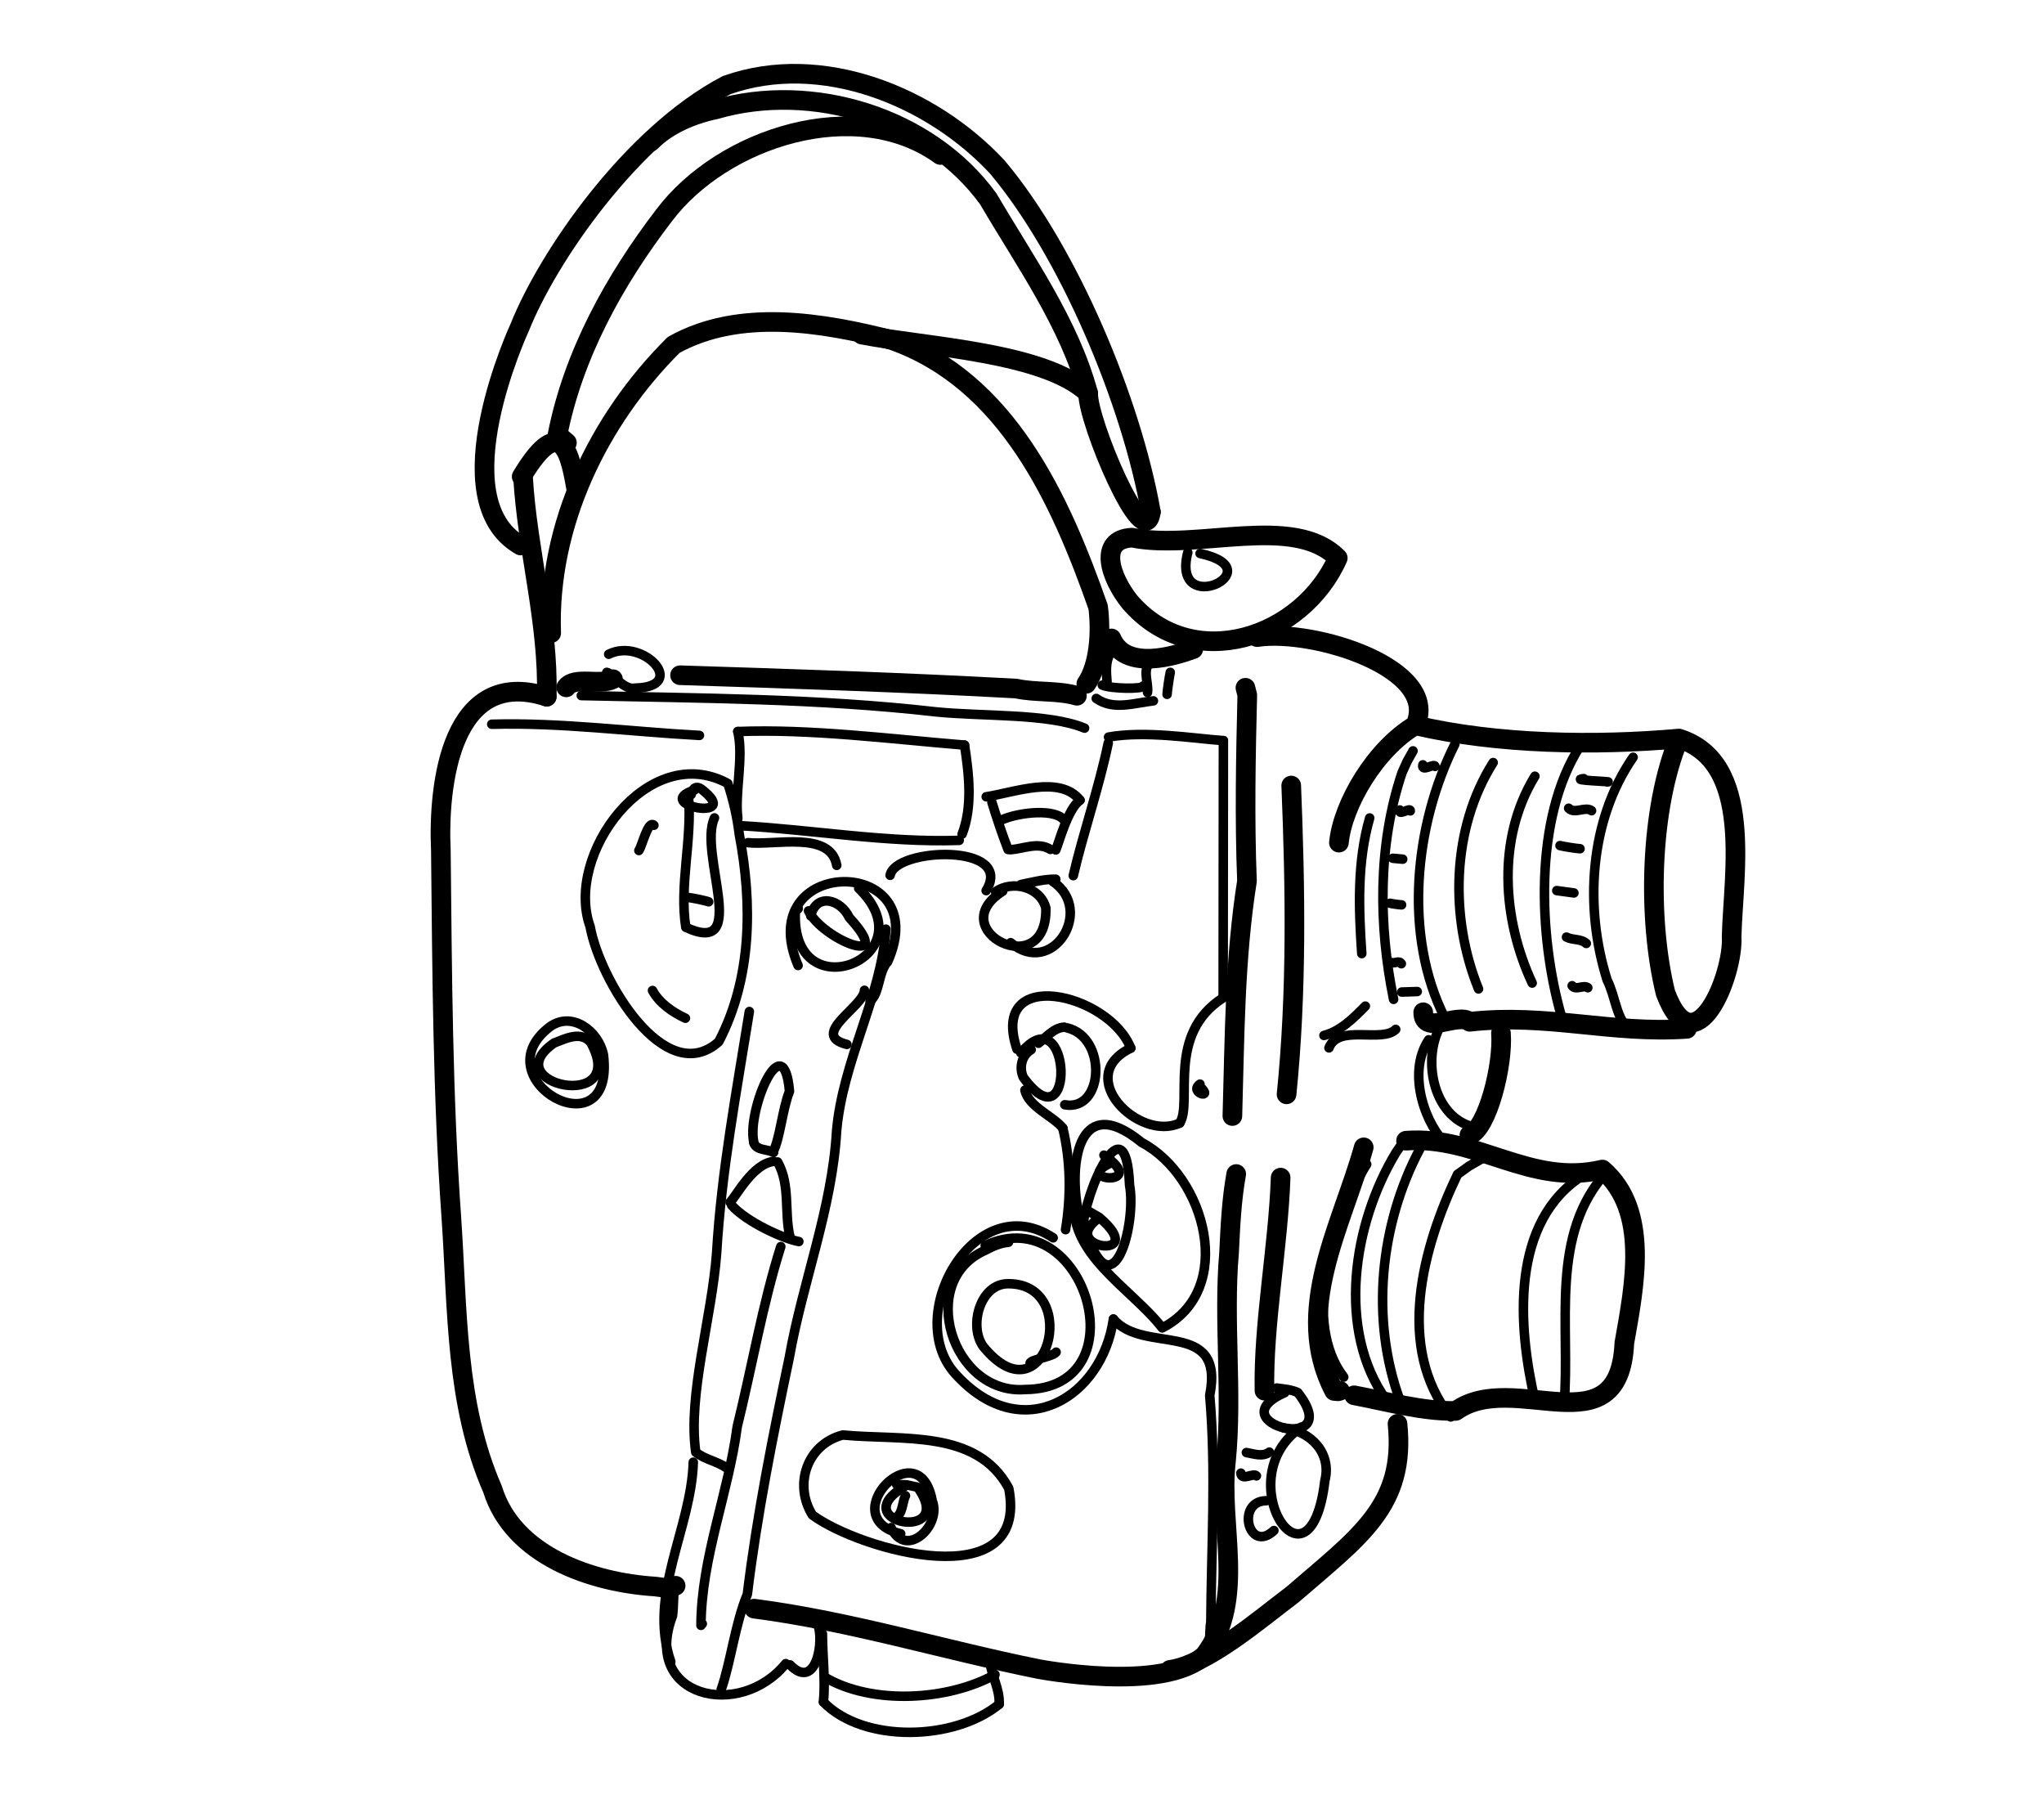 <?xml version="1.0" encoding="UTF-8" standalone="no"?>
<!-- Created by Ashley Blewer - This work is licensed under a Creative Commons Attribution 4.0 International License -->

<svg
   width="544"
   height="480"
   viewBox="0 0 143.933 127"
   version="1.1"
   id="svg2490"
   inkscape:version="1.2.2 (1:1.2.2+202212051552+b0a8486541)"
   sodipodi:docname="1923-16mm-3.svg"
   xmlns:inkscape="http://www.inkscape.org/namespaces/inkscape"
   xmlns:sodipodi="http://sodipodi.sourceforge.net/DTD/sodipodi-0.dtd"
   xmlns="http://www.w3.org/2000/svg"
   xmlns:svg="http://www.w3.org/2000/svg">
  <sodipodi:namedview
     id="namedview2492"
     pagecolor="#ffffff"
     bordercolor="#666666"
     borderopacity="1.0"
     inkscape:pageshadow="2"
     inkscape:pageopacity="0.0"
     inkscape:pagecheckerboard="0"
     inkscape:document-units="mm"
     showgrid="false"
     units="px"
     inkscape:zoom="0.90583674"
     inkscape:cx="336.15329"
     inkscape:cy="254.46086"
     inkscape:window-width="1846"
     inkscape:window-height="1136"
     inkscape:window-x="0"
     inkscape:window-y="0"
     inkscape:window-maximized="1"
     inkscape:current-layer="g6395"
     inkscape:showpageshadow="2"
     inkscape:deskcolor="#d1d1d1" />
  <defs
     id="defs2487" />
  <g
     inkscape:label="Layer 1"
     inkscape:groupmode="layer"
     id="layer1">
    <g
       id="g4731"
       transform="matrix(0.33,0,0,0.329,-241.789,1.731)"
       style="stroke-width:2.687">
      <g
         id="g104528"
         transform="matrix(1,0,0,-1,0,792)"
         style="stroke-width:2.687">
        <g
           id="g104530"
           style="stroke-width:2.687" />
      </g>
      <g
         id="g104996"
         transform="matrix(1,0,0,-1,0,792)"
         style="stroke-width:2.687">
        <g
           id="g104998"
           style="stroke-width:2.687" />
      </g>
      <g
         id="g28852"
         transform="matrix(1.07,0,0,1.072,779.912,-443.137)">
        <g
           id="g6718"
           transform="matrix(1.118,0,0,1.118,-549.131,-491.629)">
          <g
             id="g6395"
             transform="matrix(0.534,0,0,0.534,441.937,415.269)">
            <g
               id="g8549"
               transform="matrix(2.506,0,0,2.506,-1459.605,-2234.468)">
              <g
                 id="g2131"
                 transform="matrix(1,0,0,-1,-83.956,746.643)">
                <path
                   d="m 746.574,-529.262 c 0.258,9.938 -2.578,19.465 -3.156,29.246"
                   style="fill:none;stroke:#000000;stroke-width:2.617;stroke-linecap:round;stroke-linejoin:round;stroke-miterlimit:10;stroke-dasharray:none;stroke-opacity:1"
                   id="path2133" />
              </g>
              <g
                 id="g2135"
                 transform="matrix(1,0,0,-1,-83.956,746.643)">
                <path
                   d="m 750.543,-501.73 c -0.758,4.191 -1.797,11.007 -7.309,1.828"
                   style="fill:none;stroke:#000000;stroke-width:2.617;stroke-linecap:round;stroke-linejoin:round;stroke-miterlimit:10;stroke-dasharray:none;stroke-opacity:1"
                   id="path2137" />
              </g>
              <g
                 id="g2139"
                 transform="matrix(1,0,0,-1,-83.956,746.643)">
                <path
                   d="m 743.105,-509.094 c -10.785,6.125 -0.14,29.086 -0.14,29.086 3.723,9.36 14.832,25.629 27.586,32.34 12.644,4.488 27.34,-1.496 36.097,-10.941 9.52,-11.34 17.852,-31.262 20.457,-46.016"
                   style="fill:none;stroke:#000000;stroke-width:2.617;stroke-linecap:round;stroke-linejoin:round;stroke-miterlimit:10;stroke-dasharray:none;stroke-opacity:1"
                   id="path2141" />
              </g>
              <g
                 id="g2143"
                 transform="matrix(1,0,0,-1,-83.956,746.643)">
                <path
                   d="m 827.105,-504.625 c -0.847,-6 -8.492,12.266 -8.355,15.832 -2.527,9.352 -8.445,17.613 -13.309,25.93 -7.91,10.953 -23.503,15.699 -36.363,11.953 -3.066,-0.641 -6.406,-2.031 -8.633,-4.309"
                   style="fill:none;stroke:#000000;stroke-width:2.617;stroke-linecap:round;stroke-linejoin:round;stroke-miterlimit:10;stroke-dasharray:none;stroke-opacity:1"
                   id="path2145" />
              </g>
              <g
                 id="g2147"
                 transform="matrix(1,0,0,-1,-83.956,746.643)">
                <path
                   d="m 799.051,-456.988 c -11.172,8.097 -29.035,2.328 -36.832,-8.051 -6.621,-8.649 -12.125,-18.609 -14.223,-29.363 l 0.359,-0.2 0.907,-0.773"
                   style="fill:none;stroke:#000000;stroke-width:2.617;stroke-linecap:round;stroke-linejoin:round;stroke-miterlimit:10;stroke-dasharray:none;stroke-opacity:1"
                   id="path2149" />
              </g>
              <g
                 id="g2151"
                 transform="matrix(1,0,0,-1,-83.956,746.643)">
                <path
                   d="m 824.59,-508.043 c 8.699,-1.769 21.566,3.227 27.426,-2.723 -4.672,-10.613 -19.309,-15.648 -27.723,-5.851 -2.598,3.238 -4.32,8.344 0.297,8.574"
                   style="fill:none;stroke:#000000;stroke-width:2.617;stroke-linecap:round;stroke-linejoin:round;stroke-miterlimit:10;stroke-dasharray:none;stroke-opacity:1"
                   id="path2153" />
              </g>
              <g
                 id="g2155"
                 transform="matrix(1,0,0,-1,-83.956,746.643)">
                <path
                   d="m 747.168,-520.777 c -0.508,14.375 6.277,28.449 16.324,38.445 8.758,4.898 19.844,3.012 29.113,0.637 15.372,-5.457 22.461,-21.348 27.465,-35.598 0.438,-3.367 0.133,-7.781 -1.57,-10.25"
                   style="fill:none;stroke:#000000;stroke-width:2.617;stroke-linecap:round;stroke-linejoin:round;stroke-miterlimit:10;stroke-dasharray:none;stroke-opacity:1"
                   id="path2157" />
              </g>
              <g
                 id="g2159"
                 transform="matrix(1,0,0,-1,-83.956,746.643)">
                <path
                   d="m 821.848,-521.492 c 1.875,-4.399 8.449,-2.324 10.906,-1.426"
                   style="fill:none;stroke:#000000;stroke-width:2.617;stroke-linecap:round;stroke-linejoin:round;stroke-miterlimit:10;stroke-dasharray:none;stroke-opacity:1"
                   id="path2161" />
              </g>
              <g
                 id="g2163"
                 transform="matrix(1,0,0,-1,-83.956,746.643)">
                <path
                   d="m 788.598,-480.961 c 8.691,-1.656 24.429,-2.34 30.152,-7.832"
                   style="fill:none;stroke:#000000;stroke-width:2.617;stroke-linecap:round;stroke-linejoin:round;stroke-miterlimit:10;stroke-dasharray:none;stroke-opacity:1"
                   id="path2165" />
              </g>
              <g
                 id="g2167"
                 transform="matrix(1,0,0,-1,-83.956,746.643)">
                <path
                   d="m 746.574,-529.262 c -12.715,4.098 -14.523,-11.652 -14.113,-20.515 0.172,-16.368 0.238,-32.723 1.402,-49.024 0.836,-12.179 0.5,-24.789 5.489,-36.203 2.718,-8.875 13.199,-12.453 21.679,-12.988 l 1.414,-0.184 1.309,0.289"
                   style="fill:none;stroke:#000000;stroke-width:2.617;stroke-linecap:round;stroke-linejoin:round;stroke-miterlimit:10;stroke-dasharray:none;stroke-opacity:1"
                   id="path2169" />
              </g>
              <g
                 id="g2171"
                 transform="matrix(1,0,0,-1,-83.956,746.643)">
                <path
                   d="m 774.215,-650.941 c 12.836,-1.664 25.219,-5.497 37.871,-8.051 0,0 16.816,-3.25 22.199,1.859 5.574,7.387 1.82,17.348 2.832,25.887 0.899,9.269 -0.383,18.586 0.41,27.805 0.172,3.511 0.325,7.019 0.953,10.488"
                   style="fill:none;stroke:#000000;stroke-width:2.617;stroke-linecap:round;stroke-linejoin:round;stroke-miterlimit:10;stroke-dasharray:none;stroke-opacity:1"
                   id="path2173" />
              </g>
              <g
                 id="g2175"
                 transform="matrix(1,0,0,-1,-83.956,746.643)">
                <path
                   d="m 837.969,-585.215 c 0.308,10.426 0.293,20.906 1.945,31.348 -0.328,8.23 -0.16,16.668 0.039,24.824 l -0.246,0.969"
                   style="fill:none;stroke:#000000;stroke-width:2.617;stroke-linecap:round;stroke-linejoin:round;stroke-miterlimit:10;stroke-dasharray:none;stroke-opacity:1"
                   id="path2177" />
              </g>
              <g
                 id="g2179"
                 transform="matrix(1,0,0,-1,-83.956,746.643)">
                <path
                   d="m 749.172,-528.02 c 1.066,1.52 4.57,0.211 6.23,1.09"
                   style="fill:none;stroke:#000000;stroke-width:2.617;stroke-linecap:round;stroke-linejoin:round;stroke-miterlimit:10;stroke-dasharray:none;stroke-opacity:1"
                   id="path2181" />
              </g>
              <g
                 id="g2183"
                 transform="matrix(1,0,0,-1,-83.956,746.643)">
                <path
                   d="m 764.344,-526.402 c 14.941,-0.473 29.871,-0.957 44.801,-1.778 2.671,-0.578 5.464,-0.207 8.101,-0.961"
                   style="fill:none;stroke:#000000;stroke-width:2.617;stroke-linecap:round;stroke-linejoin:round;stroke-miterlimit:10;stroke-dasharray:none;stroke-opacity:1"
                   id="path2185" />
              </g>
              <g
                 id="g2187"
                 transform="matrix(1,0,0,-1,-83.956,746.643)">
                <path
                   d="m 841.262,-521.316 c 7.554,1.14 24.515,-4.161 21.093,-11.762 -5.332,-3.156 -9.683,-10.555 -10.187,-15.66"
                   style="fill:none;stroke:#000000;stroke-width:2.617;stroke-linecap:round;stroke-linejoin:round;stroke-miterlimit:10;stroke-dasharray:none;stroke-opacity:1"
                   id="path2189" />
              </g>
              <g
                 id="g2191"
                 transform="matrix(1,0,0,-1,-83.956,746.643)">
                <path
                   d="m 862.355,-533.078 c 10.899,-2.563 24.012,-2.766 35.133,-1.77 10.024,-3.136 7.235,-18.144 7.028,-26.402 0.312,-5.137 -4.891,-17.941 -8.813,-7.551 -2.441,9.942 -2.113,24.594 1.785,33.953 0,0 0.895,-0.418 0,0"
                   style="fill:none;stroke:#000000;stroke-width:2.617;stroke-linecap:round;stroke-linejoin:round;stroke-miterlimit:10;stroke-dasharray:none;stroke-opacity:1"
                   id="path2193" />
              </g>
              <g
                 id="g2195"
                 transform="matrix(1,0,0,-1,-83.956,746.643)">
                <path
                   d="m 898.551,-573.582 c -10.149,-0.699 -18.594,2.098 -28.953,0.941 -1.52,1.289 -6.196,-1.894 -6.192,1.27"
                   style="fill:none;stroke:#000000;stroke-width:2.617;stroke-linecap:round;stroke-linejoin:round;stroke-miterlimit:10;stroke-dasharray:none;stroke-opacity:1"
                   id="path2197" />
              </g>
              <g
                 id="g2199"
                 transform="matrix(1,0,0,-1,-83.956,746.643)">
                <path
                   d="m 873.77,-574.145 c 0.332,-4.277 -1.821,-12.789 -4.204,-13.601"
                   style="fill:none;stroke:#000000;stroke-width:2.617;stroke-linecap:round;stroke-linejoin:round;stroke-miterlimit:10;stroke-dasharray:none;stroke-opacity:1"
                   id="path2201" />
              </g>
              <g
                 id="g2203"
                 transform="matrix(1,0,0,-1,-83.956,746.643)">
                <path
                   d="m 861.117,-588.504 c 9.481,0.711 16.547,-6.148 26.168,-3.848 6.387,-5.503 4.231,-15.703 2.93,-23.152 -0.668,-14.465 -14.676,-3.473 -22.469,-9.055 -4.387,-0.105 -9.547,1.34 -13.547,2.082"
                   style="fill:none;stroke:#000000;stroke-width:2.617;stroke-linecap:round;stroke-linejoin:round;stroke-miterlimit:10;stroke-dasharray:none;stroke-opacity:1"
                   id="path2205" />
              </g>
              <g
                 id="g2207"
                 transform="matrix(1,0,0,-1,-83.956,746.643)">
                <path
                   d="m 855.477,-589.391 c -2.891,-10.406 -9.547,-21.828 -3.942,-32.504 l 0.531,-0.046 0.235,0.07"
                   style="fill:none;stroke:#000000;stroke-width:2.617;stroke-linecap:round;stroke-linejoin:round;stroke-miterlimit:10;stroke-dasharray:none;stroke-opacity:1"
                   id="path2209" />
              </g>
              <g
                 id="g2211"
                 transform="matrix(1,0,0,-1,-83.956,746.643)">
                <path
                   d="m 859.98,-626.281 c 1.114,-10.926 -5.015,-14.992 -13.992,-22.778 -4.379,-3.304 -11.484,-9.414 -16.343,-10.05"
                   style="fill:none;stroke:#000000;stroke-width:2.617;stroke-linecap:round;stroke-linejoin:round;stroke-miterlimit:10;stroke-dasharray:none;stroke-opacity:1"
                   id="path2213" />
              </g>
              <g
                 id="g2215"
                 transform="matrix(1,0,0,-1,-83.956,746.643)">
                <path
                   d="m 845.812,-541.117 c 0.559,-13.711 0.762,-27.617 -0.621,-41.203"
                   style="fill:none;stroke:#000000;stroke-width:2.617;stroke-linecap:round;stroke-linejoin:round;stroke-miterlimit:10;stroke-dasharray:none;stroke-opacity:1"
                   id="path2217" />
              </g>
              <g
                 id="g2219"
                 transform="matrix(1,0,0,-1,-83.956,746.643)">
                <path
                   d="m 844.402,-593.43 c -0.336,-9.343 -2.336,-19.543 -2.156,-28.429"
                   style="fill:none;stroke:#000000;stroke-width:2.617;stroke-linecap:round;stroke-linejoin:round;stroke-miterlimit:10;stroke-dasharray:none;stroke-opacity:1"
                   id="path2221" />
              </g>
              <g
                 id="g2223"
                 transform="matrix(1,0,0,-1,-83.956,746.643)">
                <path
                   d="m 754.832,-523.602 c 4.59,2.305 10.766,-4.363 3.516,-4.515 -1.426,-0.344 -3.102,2.004 -3.774,2.101"
                   style="fill:none;stroke:#000000;stroke-width:1.269;stroke-linecap:round;stroke-linejoin:round;stroke-miterlimit:10;stroke-dasharray:none;stroke-opacity:1"
                   id="path2225" />
              </g>
              <g
                 id="g2227"
                 transform="matrix(1,0,0,-1,-83.956,746.643)">
                <path
                   d="m 751.18,-529.117 c 15.754,-0.363 31.515,-0.371 47.199,-2.164 6.359,-0.653 15.043,-0.172 19.887,-2.18"
                   style="fill:none;stroke:#000000;stroke-width:1.269;stroke-linecap:round;stroke-linejoin:round;stroke-miterlimit:10;stroke-dasharray:none;stroke-opacity:1"
                   id="path2229" />
              </g>
              <g
                 id="g2231"
                 transform="matrix(1,0,0,-1,-83.956,746.643)">
                <path
                   d="m 820.629,-527.715 c 1.09,-0.504 5.547,-0.566 5.461,-0.109"
                   style="fill:none;stroke:#000000;stroke-width:1.269;stroke-linecap:round;stroke-linejoin:round;stroke-miterlimit:10;stroke-dasharray:none;stroke-opacity:1"
                   id="path2233" />
              </g>
              <g
                 id="g2235"
                 transform="matrix(1,0,0,-1,-83.956,746.643)">
                <path
                   d="m 819.824,-529.5 c 2.27,-1.629 5.133,-0.586 7.617,-0.32"
                   style="fill:none;stroke:#000000;stroke-width:1.269;stroke-linecap:round;stroke-linejoin:round;stroke-miterlimit:10;stroke-dasharray:none;stroke-opacity:1"
                   id="path2237" />
              </g>
              <g
                 id="g2239"
                 transform="matrix(1,0,0,-1,-83.956,746.643)">
                <path
                   d="m 826.77,-524.922 c -0.68,-1.183 0.039,-2.527 -0.114,-3.781"
                   style="fill:none;stroke:#000000;stroke-width:1.269;stroke-linecap:round;stroke-linejoin:round;stroke-miterlimit:10;stroke-dasharray:none;stroke-opacity:1"
                   id="path2241" />
              </g>
              <g
                 id="g2243"
                 transform="matrix(1,0,0,-1,-83.956,746.643)">
                <path
                   d="m 821.652,-523.531 c -0.609,-1.149 -0.496,-2.492 -0.39,-3.735"
                   style="fill:none;stroke:#000000;stroke-width:1.269;stroke-linecap:round;stroke-linejoin:round;stroke-miterlimit:10;stroke-dasharray:none;stroke-opacity:1"
                   id="path2245" />
              </g>
              <g
                 id="g2247"
                 transform="matrix(1,0,0,-1,-83.956,746.643)">
                <path
                   d="m 829.688,-526.02 c -0.122,-0.531 -0.403,-2.484 -0.422,-2.929"
                   style="fill:none;stroke:#000000;stroke-width:1.269;stroke-linecap:round;stroke-linejoin:round;stroke-miterlimit:10;stroke-dasharray:none;stroke-opacity:1"
                   id="path2249" />
              </g>
              <g
                 id="g2251"
                 transform="matrix(1,0,0,-1,-83.956,746.643)">
                <path
                   d="m 832.023,-510.02 c -2.296,-8.972 11.622,-2.3 1.641,-0.14"
                   style="fill:none;stroke:#000000;stroke-width:1.269;stroke-linecap:round;stroke-linejoin:round;stroke-miterlimit:10;stroke-dasharray:none;stroke-opacity:1"
                   id="path2253" />
              </g>
              <g
                 id="g2255"
                 transform="matrix(1,0,0,-1,-83.956,746.643)">
                <path
                   d="m 739.246,-532.941 c 9.254,0.253 18.457,-0.993 27.684,-1.489"
                   style="fill:none;stroke:#000000;stroke-width:1.269;stroke-linecap:round;stroke-linejoin:round;stroke-miterlimit:10;stroke-dasharray:none;stroke-opacity:1"
                   id="path2257" />
              </g>
              <g
                 id="g2259"
                 transform="matrix(1,0,0,-1,-83.956,746.643)">
                <path
                   d="m 821.461,-534.652 c 4.926,0.871 11.129,-0.164 15.309,-0.473"
                   style="fill:none;stroke:#000000;stroke-width:1.269;stroke-linecap:round;stroke-linejoin:round;stroke-miterlimit:10;stroke-dasharray:none;stroke-opacity:1"
                   id="path2261" />
              </g>
              <g
                 id="g2263"
                 transform="matrix(1,0,0,-1,-83.956,746.643)">
                <path
                   d="m 805.156,-542.617 c 3.731,0.562 9.821,2.929 12.504,-0.457"
                   style="fill:none;stroke:#000000;stroke-width:1.269;stroke-linecap:round;stroke-linejoin:round;stroke-miterlimit:10;stroke-dasharray:none;stroke-opacity:1"
                   id="path2265" />
              </g>
              <g
                 id="g2267"
                 transform="matrix(1,0,0,-1,-83.956,746.643)">
                <path
                   d="m 817.66,-543.074 c -1.652,-1.137 -2.875,-5.883 -3.23,-6.641"
                   style="fill:none;stroke:#000000;stroke-width:1.269;stroke-linecap:round;stroke-linejoin:round;stroke-miterlimit:10;stroke-dasharray:none;stroke-opacity:1"
                   id="path2269" />
              </g>
              <g
                 id="g2271"
                 transform="matrix(1,0,0,-1,-83.956,746.643)">
                <path
                   d="m 813.711,-549.641 c -1.66,1.024 -3.547,0.09 -5.293,-0.039"
                   style="fill:none;stroke:#000000;stroke-width:1.269;stroke-linecap:round;stroke-linejoin:round;stroke-miterlimit:10;stroke-dasharray:none;stroke-opacity:1"
                   id="path2273" />
              </g>
              <g
                 id="g2275"
                 transform="matrix(1,0,0,-1,-83.956,746.643)">
                <path
                   d="m 808.07,-549.656 c -0.804,2.058 -1.504,4.195 -2.156,6.301"
                   style="fill:none;stroke:#000000;stroke-width:1.269;stroke-linecap:round;stroke-linejoin:round;stroke-miterlimit:10;stroke-dasharray:none;stroke-opacity:1"
                   id="path2277" />
              </g>
              <g
                 id="g2279"
                 transform="matrix(1,0,0,-1,-83.956,746.643)">
                <path
                   d="m 807.25,-545.688 c 2.387,1.043 7.254,1.516 8.301,-0.093"
                   style="fill:none;stroke:#000000;stroke-width:1.269;stroke-linecap:round;stroke-linejoin:round;stroke-miterlimit:10;stroke-dasharray:none;stroke-opacity:1"
                   id="path2281" />
              </g>
              <g
                 id="g2283"
                 transform="matrix(1,0,0,-1,-83.956,746.643)">
                <path
                   d="m 772.043,-533.914 c 9.73,0.383 20.566,-1.024 30.223,-1.809"
                   style="fill:none;stroke:#000000;stroke-width:1.269;stroke-linecap:round;stroke-linejoin:round;stroke-miterlimit:10;stroke-dasharray:none;stroke-opacity:1"
                   id="path2285" />
              </g>
              <g
                 id="g2287"
                 transform="matrix(1,0,0,-1,-83.956,746.643)">
                <path
                   d="m 802.266,-535.723 c 0.589,-3.89 1.097,-8.187 -0.321,-11.879"
                   style="fill:none;stroke:#000000;stroke-width:1.269;stroke-linecap:round;stroke-linejoin:round;stroke-miterlimit:10;stroke-dasharray:none;stroke-opacity:1"
                   id="path2289" />
              </g>
              <g
                 id="g2291"
                 transform="matrix(1,0,0,-1,-83.956,746.643)">
                <path
                   d="m 772.043,-533.914 c 0.809,-3.438 -0.434,-8.188 0.004,-11.586"
                   style="fill:none;stroke:#000000;stroke-width:1.269;stroke-linecap:round;stroke-linejoin:round;stroke-miterlimit:10;stroke-dasharray:none;stroke-opacity:1"
                   id="path2293" />
              </g>
              <g
                 id="g2295"
                 transform="matrix(1,0,0,-1,-83.956,746.643)">
                <path
                   d="m 772.352,-546.473 c 9.742,-0.547 19.421,-2.285 29.203,-1.961"
                   style="fill:none;stroke:#000000;stroke-width:1.269;stroke-linecap:round;stroke-linejoin:round;stroke-miterlimit:10;stroke-dasharray:none;stroke-opacity:1"
                   id="path2297" />
              </g>
              <g
                 id="g2299"
                 transform="matrix(1,0,0,-1,-83.956,746.643)">
                <path
                   d="m 746.965,-573.328 c -9.172,-7.031 8.762,-16.984 7.172,-3.738 -0.617,3.148 -4.176,5.929 -7.172,3.738"
                   style="fill:none;stroke:#000000;stroke-width:1.269;stroke-linecap:round;stroke-linejoin:round;stroke-miterlimit:10;stroke-dasharray:none;stroke-opacity:1"
                   id="path2301" />
              </g>
              <g
                 id="g2303"
                 transform="matrix(1,0,0,-1,-83.956,746.643)">
                <path
                   d="m 747.559,-575.469 c -8,-5.539 10.074,-9.39 4.89,0.055 -1.344,1.598 -3.379,0.519 -4.89,-0.055"
                   style="fill:none;stroke:#000000;stroke-width:1.269;stroke-linecap:round;stroke-linejoin:round;stroke-miterlimit:10;stroke-dasharray:none;stroke-opacity:1"
                   id="path2305" />
              </g>
              <g
                 id="g2307"
                 transform="matrix(1,0,0,-1,-83.956,746.643)">
                <path
                   d="m 770.715,-540.848 c -10.586,5.786 -21.813,-9.507 -18.356,-19.09 1.239,-7.015 9.973,-21.761 17.141,-15.363 4.426,8.453 4.5,18.418 2.742,27.641 -0.273,2.312 -0.801,4.601 -1.527,6.812"
                   style="fill:none;stroke:#000000;stroke-width:1.269;stroke-linecap:round;stroke-linejoin:round;stroke-miterlimit:10;stroke-dasharray:none;stroke-opacity:1"
                   id="path2309" />
              </g>
              <g
                 id="g2311"
                 transform="matrix(1,0,0,-1,-83.956,746.643)">
                <path
                   d="m 766.273,-541.711 c -5.921,-1.965 6.719,-4.387 0.942,0.098 -0.922,0.64 -1.262,-0.153 -1.387,-0.711"
                   style="fill:none;stroke:#000000;stroke-width:1.269;stroke-linecap:round;stroke-linejoin:round;stroke-miterlimit:10;stroke-dasharray:none;stroke-opacity:1"
                   id="path2313" />
              </g>
              <g
                 id="g2315"
                 transform="matrix(1,0,0,-1,-83.956,746.643)">
                <path
                   d="m 768.934,-545.438 c -2.207,-4.695 4.875,-18.624 -3.821,-14.601 -0.886,5.598 0.856,11.637 0.36,17.48"
                   style="fill:none;stroke:#000000;stroke-width:1.269;stroke-linecap:round;stroke-linejoin:round;stroke-miterlimit:10;stroke-dasharray:none;stroke-opacity:1"
                   id="path2317" />
              </g>
              <g
                 id="g2319"
                 transform="matrix(1,0,0,-1,-83.956,746.643)">
                <path
                   d="m 765.289,-556.039 c 0.57,-0.039 2.484,-0.438 2.867,-0.594"
                   style="fill:none;stroke:#000000;stroke-width:1.269;stroke-linecap:round;stroke-linejoin:round;stroke-miterlimit:10;stroke-dasharray:none;stroke-opacity:1"
                   id="path2321" />
              </g>
              <g
                 id="g2323"
                 transform="matrix(1,0,0,-1,-83.956,746.643)">
                <path
                   d="m 760.672,-568.465 c 0.918,-1.695 2.676,-2.906 4.39,-3.699"
                   style="fill:none;stroke:#000000;stroke-width:1.269;stroke-linecap:round;stroke-linejoin:round;stroke-miterlimit:10;stroke-dasharray:none;stroke-opacity:1"
                   id="path2325" />
              </g>
              <g
                 id="g2327"
                 transform="matrix(1,0,0,-1,-83.956,746.643)">
                <path
                   d="m 760.859,-546.418 c -0.789,0.711 -1.57,-2.77 -2.004,-3.371"
                   style="fill:none;stroke:#000000;stroke-width:1.269;stroke-linecap:round;stroke-linejoin:round;stroke-miterlimit:10;stroke-dasharray:none;stroke-opacity:1"
                   id="path2329" />
              </g>
              <g
                 id="g2331"
                 transform="matrix(1,0,0,-1,-83.956,746.643)">
                <path
                   d="m 773.395,-548.742 c 3.609,-0.395 11.011,1.613 11.835,-3.028"
                   style="fill:none;stroke:#000000;stroke-width:1.269;stroke-linecap:round;stroke-linejoin:round;stroke-miterlimit:10;stroke-dasharray:none;stroke-opacity:1"
                   id="path2333" />
              </g>
              <g
                 id="g2335"
                 transform="matrix(1,0,0,-1,-83.956,746.643)">
                <path
                   d="m 792.348,-553.098 c 0.64,3.696 16.672,4.34 12.8,-2.043"
                   style="fill:none;stroke:#000000;stroke-width:1.269;stroke-linecap:round;stroke-linejoin:round;stroke-miterlimit:10;stroke-dasharray:none;stroke-opacity:1"
                   id="path2337" />
              </g>
              <g
                 id="g2339"
                 transform="matrix(1,0,0,-1,-83.956,746.643)">
                <path
                   d="m 807.355,-555.219 c -8.175,-5.168 5.989,-12.359 5.75,-2.254 -0.703,2.828 -4.457,3.77 -6.703,2.188"
                   style="fill:none;stroke:#000000;stroke-width:1.269;stroke-linecap:round;stroke-linejoin:round;stroke-miterlimit:10;stroke-dasharray:none;stroke-opacity:1"
                   id="path2341" />
              </g>
              <g
                 id="g2343"
                 transform="matrix(1,0,0,-1,-83.956,746.643)">
                <path
                   d="m 809.773,-554.328 c 1.536,0.308 3.071,0.734 4.653,0.711"
                   style="fill:none;stroke:#000000;stroke-width:1.269;stroke-linecap:round;stroke-linejoin:round;stroke-miterlimit:10;stroke-dasharray:none;stroke-opacity:1"
                   id="path2345" />
              </g>
              <g
                 id="g2347"
                 transform="matrix(1,0,0,-1,-83.956,746.643)">
                <path
                   d="m 814.039,-553.926 c 5.649,-3.808 -0.098,-12.89 -5.621,-8.16"
                   style="fill:none;stroke:#000000;stroke-width:1.269;stroke-linecap:round;stroke-linejoin:round;stroke-miterlimit:10;stroke-dasharray:none;stroke-opacity:1"
                   id="path2349" />
              </g>
              <g
                 id="g2351"
                 transform="matrix(1,0,0,-1,-83.956,746.643)">
                <path
                   d="m 821.422,-535.441 c -1.207,-5.868 -3.356,-12.063 -4.66,-17.7"
                   style="fill:none;stroke:#000000;stroke-width:1.269;stroke-linecap:round;stroke-linejoin:round;stroke-miterlimit:10;stroke-dasharray:none;stroke-opacity:1"
                   id="path2353" />
              </g>
              <g
                 id="g2355"
                 transform="matrix(1,0,0,-1,-83.956,746.643)">
                <path
                   d="m 836.77,-535.125 -0.032,-34.313 c -7.625,-4.871 -4.023,-13.933 -5.781,-16.714"
                   style="fill:none;stroke:#000000;stroke-width:1.269;stroke-linecap:round;stroke-linejoin:round;stroke-miterlimit:10;stroke-dasharray:none;stroke-opacity:1"
                   id="path2357" />
              </g>
              <g
                 id="g2359"
                 transform="matrix(1,0,0,-1,-83.956,746.643)">
                <path
                   d="m 830.957,-586.152 c -5.406,-2.528 -14.289,6.214 -6.531,10"
                   style="fill:none;stroke:#000000;stroke-width:1.269;stroke-linecap:round;stroke-linejoin:round;stroke-miterlimit:10;stroke-dasharray:none;stroke-opacity:1"
                   id="path2361" />
              </g>
              <g
                 id="g2363"
                 transform="matrix(1,0,0,-1,-83.956,746.643)">
                <path
                   d="m 824.426,-576.152 c -2.895,7.343 -18.93,11.074 -15.172,-0.145"
                   style="fill:none;stroke:#000000;stroke-width:1.269;stroke-linecap:round;stroke-linejoin:round;stroke-miterlimit:10;stroke-dasharray:none;stroke-opacity:1"
                   id="path2365" />
              </g>
              <g
                 id="g2367"
                 transform="matrix(1,0,0,-1,-83.956,746.643)">
                <path
                   d="m 809.773,-576.789 c 6.707,7.961 7.43,-12.926 0.332,-3.27 -0.593,1.278 -0.23,2.961 1.043,3.692"
                   style="fill:none;stroke:#000000;stroke-width:1.269;stroke-linecap:round;stroke-linejoin:round;stroke-miterlimit:10;stroke-dasharray:none;stroke-opacity:1"
                   id="path2369" />
              </g>
              <g
                 id="g2371"
                 transform="matrix(1,0,0,-1,-83.956,746.643)">
                <path
                   d="m 812.125,-575.504 c 1.047,0.793 1.988,2.039 3.422,2.152"
                   style="fill:none;stroke:#000000;stroke-width:1.269;stroke-linecap:round;stroke-linejoin:round;stroke-miterlimit:10;stroke-dasharray:none;stroke-opacity:1"
                   id="path2373" />
              </g>
              <g
                 id="g2375"
                 transform="matrix(1,0,0,-1,-83.956,746.643)">
                <path
                   d="m 815.953,-573.457 c 5.363,-1.285 4.887,-11.203 -0.328,-10.254"
                   style="fill:none;stroke:#000000;stroke-width:1.269;stroke-linecap:round;stroke-linejoin:round;stroke-miterlimit:10;stroke-dasharray:none;stroke-opacity:1"
                   id="path2377" />
              </g>
              <g
                 id="g2379"
                 transform="matrix(1,0,0,-1,-83.956,746.643)">
                <path
                   d="m 810.316,-581.754 c 0.446,-2.219 3.817,-3.496 5.047,-5.07"
                   style="fill:none;stroke:#000000;stroke-width:1.269;stroke-linecap:round;stroke-linejoin:round;stroke-miterlimit:10;stroke-dasharray:none;stroke-opacity:1"
                   id="path2381" />
              </g>
              <g
                 id="g2383"
                 transform="matrix(1,0,0,-1,-83.956,746.643)">
                <path
                   d="m 815.363,-586.824 c 1.063,-4.414 1.098,-9.156 0.367,-13.555"
                   style="fill:none;stroke:#000000;stroke-width:1.269;stroke-linecap:round;stroke-linejoin:round;stroke-miterlimit:10;stroke-dasharray:none;stroke-opacity:1"
                   id="path2385" />
              </g>
              <g
                 id="g2387"
                 transform="matrix(1,0,0,-1,-83.956,746.643)">
                <path
                   d="m 814.078,-601.465 c -10.43,6.91 -20.398,-10.683 -12.769,-18.445 8.773,-9.371 19.312,-2.785 20.8,7.605"
                   style="fill:none;stroke:#000000;stroke-width:1.269;stroke-linecap:round;stroke-linejoin:round;stroke-miterlimit:10;stroke-dasharray:none;stroke-opacity:1"
                   id="path2389" />
              </g>
              <g
                 id="g2391"
                 transform="matrix(1,0,0,-1,-83.956,746.643)">
                <path
                   d="m 822.109,-612.305 c 4.032,-4.804 14.875,0.153 12.84,-10.187 0.863,-10.047 0.215,-20.051 0.145,-30.223 -0.184,-0.73 -0.141,-5.269 -0.504,-4.547"
                   style="fill:none;stroke:#000000;stroke-width:1.269;stroke-linecap:round;stroke-linejoin:round;stroke-miterlimit:10;stroke-dasharray:none;stroke-opacity:1"
                   id="path2393" />
              </g>
              <g
                 id="g2395"
                 transform="matrix(1,0,0,-1,-83.956,746.643)">
                <path
                   d="m 805.023,-602.492 c 13.325,6.246 20.86,-19.113 5.329,-19.211 -9.75,-0.77 -14.618,14.555 -5.254,18.609 0.961,0.528 1.972,0.934 3.027,1.039"
                   style="fill:none;stroke:#000000;stroke-width:1.269;stroke-linecap:round;stroke-linejoin:round;stroke-miterlimit:10;stroke-dasharray:none;stroke-opacity:1"
                   id="path2397" />
              </g>
              <g
                 id="g2399"
                 transform="matrix(1,0,0,-1,-83.956,746.643)">
                <path
                   d="m 808.156,-607.59 c 9.879,-0.055 4.957,-18.594 -3.39,-8.387 -1.989,2.735 -0.422,8.473 3.39,8.387"
                   style="fill:none;stroke:#000000;stroke-width:1.269;stroke-linecap:round;stroke-linejoin:round;stroke-miterlimit:10;stroke-dasharray:none;stroke-opacity:1"
                   id="path2401" />
              </g>
              <g
                 id="g2403"
                 transform="matrix(1,0,0,-1,-83.956,746.643)">
                <path
                   d="m 811.047,-618.305 c -0.481,0.543 2.933,0.914 3.426,1.586"
                   style="fill:none;stroke:#000000;stroke-width:1.269;stroke-linecap:round;stroke-linejoin:round;stroke-miterlimit:10;stroke-dasharray:none;stroke-opacity:1"
                   id="path2405" />
              </g>
              <g
                 id="g2407"
                 transform="matrix(1,0,0,-1,-83.956,746.643)">
                <path
                   d="m 818.02,-600.289 c 0.234,4.91 5.757,17.469 6.242,5.855 0.957,-5.054 -2.235,-17.531 -5.985,-5.703"
                   style="fill:none;stroke:#000000;stroke-width:1.269;stroke-linecap:round;stroke-linejoin:round;stroke-miterlimit:10;stroke-dasharray:none;stroke-opacity:1"
                   id="path2409" />
              </g>
              <g
                 id="g2411"
                 transform="matrix(1,0,0,-1,-83.956,746.643)">
                <path
                   d="m 817.559,-598.582 c -1.485,6.258 -0.45,17.027 8.32,9.836 8.535,-4.508 12.605,-19.668 2.738,-24.738 -4.094,5.296 -12.805,9.925 -11.672,17.601"
                   style="fill:none;stroke:#000000;stroke-width:1.269;stroke-linecap:round;stroke-linejoin:round;stroke-miterlimit:10;stroke-dasharray:none;stroke-opacity:1"
                   id="path2413" />
              </g>
              <g
                 id="g2415"
                 transform="matrix(1,0,0,-1,-83.956,746.643)">
                <path
                   d="m 821.645,-591.535 c -5,-2.328 5.39,-3.188 -0.797,1.101"
                   style="fill:none;stroke:#000000;stroke-width:1.269;stroke-linecap:round;stroke-linejoin:round;stroke-miterlimit:10;stroke-dasharray:none;stroke-opacity:1"
                   id="path2417" />
              </g>
              <g
                 id="g2419"
                 transform="matrix(1,0,0,-1,-83.956,746.643)">
                <path
                   d="m 820.125,-598.855 c -5.566,-4.032 7.047,-5.774 0.074,0.132 l -1.472,0.848"
                   style="fill:none;stroke:#000000;stroke-width:1.269;stroke-linecap:round;stroke-linejoin:round;stroke-miterlimit:10;stroke-dasharray:none;stroke-opacity:1"
                   id="path2421" />
              </g>
              <g
                 id="g2423"
                 transform="matrix(1,0,0,-1,-83.956,746.643)">
                <path
                   d="m 786.043,-627.773 c 7.895,-0.766 17.867,0.812 22.117,-7.11 2.805,-14.613 -19.715,-8.312 -26.172,-3.57 -2.527,4.043 -0.742,9.437 4.055,10.68"
                   style="fill:none;stroke:#000000;stroke-width:1.269;stroke-linecap:round;stroke-linejoin:round;stroke-miterlimit:10;stroke-dasharray:none;stroke-opacity:1"
                   id="path2425" />
              </g>
              <g
                 id="g2427"
                 transform="matrix(1,0,0,-1,-83.956,746.643)">
                <path
                   d="m 793.758,-640.949 c -9.086,2.152 2.457,13.98 4.199,4.41 1.305,-3.316 -3.5,-7.867 -5.484,-3.586"
                   style="fill:none;stroke:#000000;stroke-width:1.269;stroke-linecap:round;stroke-linejoin:round;stroke-miterlimit:10;stroke-dasharray:none;stroke-opacity:1"
                   id="path2429" />
              </g>
              <g
                 id="g2431"
                 transform="matrix(1,0,0,-1,-83.956,746.643)">
                <path
                   d="m 794.238,-634.664 c -8.105,-4.836 7.141,-7.602 1.774,-0.074 l -1.477,0.316 -1.316,0.039"
                   style="fill:none;stroke:#000000;stroke-width:1.269;stroke-linecap:round;stroke-linejoin:round;stroke-miterlimit:10;stroke-dasharray:none;stroke-opacity:1"
                   id="path2433" />
              </g>
              <g
                 id="g2435"
                 transform="matrix(1,0,0,-1,-83.956,746.643)">
                <path
                   d="m 794.395,-635.875 c -0.477,-0.895 -0.301,-2.566 -1.504,-3.031"
                   style="fill:none;stroke:#000000;stroke-width:1.269;stroke-linecap:round;stroke-linejoin:round;stroke-miterlimit:10;stroke-dasharray:none;stroke-opacity:1"
                   id="path2437" />
              </g>
              <g
                 id="g2439"
                 transform="matrix(1,0,0,-1,-83.956,746.643)">
                <path
                   d="m 780.078,-565.133 c -6.242,14.727 18.352,14.922 11.942,0.5 -1.262,-1.312 -1.063,-4.344 -2.344,-5.215"
                   style="fill:none;stroke:#000000;stroke-width:1.269;stroke-linecap:round;stroke-linejoin:round;stroke-miterlimit:10;stroke-dasharray:none;stroke-opacity:1"
                   id="path2441" />
              </g>
              <g
                 id="g2443"
                 transform="matrix(1,0,0,-1,-83.956,746.643)">
                <path
                   d="m 788.156,-554.824 c 9.442,-9.188 -9.066,-16.645 -8.445,-3.125 l 0.387,0.41"
                   style="fill:none;stroke:#000000;stroke-width:1.269;stroke-linecap:round;stroke-linejoin:round;stroke-miterlimit:10;stroke-dasharray:none;stroke-opacity:1"
                   id="path2445" />
              </g>
              <g
                 id="g2447"
                 transform="matrix(1,0,0,-1,-83.956,746.643)">
                <path
                   d="m 781.469,-557.84 c 1.855,-3.805 11.851,-7.875 5.437,-0.902 -1.152,2.461 -4.429,3.351 -5.14,0.219"
                   style="fill:none;stroke:#000000;stroke-width:1.269;stroke-linecap:round;stroke-linejoin:round;stroke-miterlimit:10;stroke-dasharray:none;stroke-opacity:1"
                   id="path2449" />
              </g>
              <g
                 id="g2451"
                 transform="matrix(1,0,0,-1,-83.956,746.643)">
                <path
                   d="m 788.926,-568.441 c -0.071,-2.168 -7.434,-5.934 -2.34,-7.219"
                   style="fill:none;stroke:#000000;stroke-width:1.269;stroke-linecap:round;stroke-linejoin:round;stroke-miterlimit:10;stroke-dasharray:none;stroke-opacity:1"
                   id="path2453" />
              </g>
              <g
                 id="g2455"
                 transform="matrix(1,0,0,-1,-83.956,746.643)">
                <path
                   d="m 791.781,-560.281 c -0.597,-8.965 -5.765,-17.571 -6.57,-26.953 -0.606,-10.379 -4.523,-20.094 -6.316,-30.258 -2.184,-10.434 -4.29,-20.93 -5.579,-31.52 -1.648,-4.008 -2.203,-9.031 -3.488,-12.726"
                   style="fill:none;stroke:#000000;stroke-width:1.269;stroke-linecap:round;stroke-linejoin:round;stroke-miterlimit:10;stroke-dasharray:none;stroke-opacity:1"
                   id="path2457" />
              </g>
              <g
                 id="g2459"
                 transform="matrix(1,0,0,-1,-83.956,746.643)">
                <path
                   d="m 782.625,-652.922 c 1.031,-1.961 -0.059,-9.176 -3.621,-5.519"
                   style="fill:none;stroke:#000000;stroke-width:1.269;stroke-linecap:round;stroke-linejoin:round;stroke-miterlimit:10;stroke-dasharray:none;stroke-opacity:1"
                   id="path2461" />
              </g>
              <g
                 id="g2463"
                 transform="matrix(1,0,0,-1,-83.956,746.643)">
                <path
                   d="m 778.434,-658.277 c -6.11,-7.535 -19.231,-4.539 -15.09,6.398 0.176,1.492 0.101,3.012 0.297,4.481"
                   style="fill:none;stroke:#000000;stroke-width:1.269;stroke-linecap:round;stroke-linejoin:round;stroke-miterlimit:10;stroke-dasharray:none;stroke-opacity:1"
                   id="path2465" />
              </g>
              <g
                 id="g2467"
                 transform="matrix(1,0,0,-1,-83.956,746.643)">
                <path
                   d="m 783.324,-654.293 c 0.004,-3.035 0.418,-6.074 0.137,-9.109"
                   style="fill:none;stroke:#000000;stroke-width:1.269;stroke-linecap:round;stroke-linejoin:round;stroke-miterlimit:10;stroke-dasharray:none;stroke-opacity:1"
                   id="path2469" />
              </g>
              <g
                 id="g2471"
                 transform="matrix(1,0,0,-1,-83.956,746.643)">
                <path
                   d="m 783.461,-663.402 c 5.309,-5.489 17.453,-5.2 23.426,-0.286"
                   style="fill:none;stroke:#000000;stroke-width:1.269;stroke-linecap:round;stroke-linejoin:round;stroke-miterlimit:10;stroke-dasharray:none;stroke-opacity:1"
                   id="path2473" />
              </g>
              <g
                 id="g2475"
                 transform="matrix(1,0,0,-1,-83.956,746.643)">
                <path
                   d="m 806.887,-663.688 c 0.07,2.071 -0.93,3.5 -1.215,5.532"
                   style="fill:none;stroke:#000000;stroke-width:1.269;stroke-linecap:round;stroke-linejoin:round;stroke-miterlimit:10;stroke-dasharray:none;stroke-opacity:1"
                   id="path2477" />
              </g>
              <g
                 id="g2479"
                 transform="matrix(1,0,0,-1,-83.956,746.643)">
                <path
                   d="m 783.633,-660.09 c 6.383,-3.758 16.5,-3.101 22.695,0.348"
                   style="fill:none;stroke:#000000;stroke-width:1.269;stroke-linecap:round;stroke-linejoin:round;stroke-miterlimit:10;stroke-dasharray:none;stroke-opacity:1"
                   id="path2481" />
              </g>
              <g
                 id="g2483"
                 transform="matrix(1,0,0,-1,-83.956,746.643)">
                <path
                   d="m 773.582,-571.27 c -1.711,-10.699 -3.719,-21.371 -4.359,-32.199 -0.641,-8.672 -3.871,-18.957 -2.782,-26.605 1.235,-0.985 2.848,-1.199 4.129,-2.098"
                   style="fill:none;stroke:#000000;stroke-width:1.269;stroke-linecap:round;stroke-linejoin:round;stroke-miterlimit:10;stroke-dasharray:none;stroke-opacity:1"
                   id="path2485" />
              </g>
              <g
                 id="g2487"
                 transform="matrix(1,0,0,-1,-83.956,746.643)">
                <path
                   d="m 766.109,-631.398 c -0.261,-8.86 -6.086,-17.672 -3,-26.618"
                   style="fill:none;stroke:#000000;stroke-width:1.269;stroke-linecap:round;stroke-linejoin:round;stroke-miterlimit:10;stroke-dasharray:none;stroke-opacity:1"
                   id="path2489" />
              </g>
              <g
                 id="g2491"
                 transform="matrix(1,0,0,-1,-83.956,746.643)">
                <path
                   d="m 777.773,-602.633 c -2.445,-7.746 -3.835,-16.027 -5.804,-24.008 -1.176,-8.918 -4.789,-17.515 -4.836,-26.531 l 0.176,0.215"
                   style="fill:none;stroke:#000000;stroke-width:1.269;stroke-linecap:round;stroke-linejoin:round;stroke-miterlimit:10;stroke-dasharray:none;stroke-opacity:1"
                   id="path2493" />
              </g>
              <g
                 id="g2495"
                 transform="matrix(1,0,0,-1,-83.956,746.643)">
                <path
                   d="m 771.211,-597.105 c 1.973,-2.247 6.945,-4.493 8.969,-4.856"
                   style="fill:none;stroke:#000000;stroke-width:1.269;stroke-linecap:round;stroke-linejoin:round;stroke-miterlimit:10;stroke-dasharray:none;stroke-opacity:1"
                   id="path2497" />
              </g>
              <g
                 id="g2499"
                 transform="matrix(1,0,0,-1,-83.956,746.643)">
                <path
                   d="m 778.988,-601.293 c -0.777,3.281 0.09,6.895 -1.64,9.949"
                   style="fill:none;stroke:#000000;stroke-width:1.269;stroke-linecap:round;stroke-linejoin:round;stroke-miterlimit:10;stroke-dasharray:none;stroke-opacity:1"
                   id="path2501" />
              </g>
              <g
                 id="g2503"
                 transform="matrix(1,0,0,-1,-83.956,746.643)">
                <path
                   d="m 776.836,-591.266 c -2.816,-0.32 -4.969,-4.609 -5.82,-5.445"
                   style="fill:none;stroke:#000000;stroke-width:1.269;stroke-linecap:round;stroke-linejoin:round;stroke-miterlimit:10;stroke-dasharray:none;stroke-opacity:1"
                   id="path2505" />
              </g>
              <g
                 id="g2507"
                 transform="matrix(1,0,0,-1,-83.956,746.643)">
                <path
                   d="m 776.816,-590.074 c -0.793,0.461 -2.277,0.219 -2.652,1.301"
                   style="fill:none;stroke:#000000;stroke-width:1.269;stroke-linecap:round;stroke-linejoin:round;stroke-miterlimit:10;stroke-dasharray:none;stroke-opacity:1"
                   id="path2509" />
              </g>
              <g
                 id="g2511"
                 transform="matrix(1,0,0,-1,-83.956,746.643)">
                <path
                   d="m 774.148,-588.57 c -0.836,4.265 3.997,15.648 4.786,6.652 -0.954,-2.387 -1.286,-6.426 -2.192,-8.07"
                   style="fill:none;stroke:#000000;stroke-width:1.269;stroke-linecap:round;stroke-linejoin:round;stroke-miterlimit:10;stroke-dasharray:none;stroke-opacity:1"
                   id="path2513" />
              </g>
              <g
                 id="g2515"
                 transform="matrix(1,0,0,-1,-83.956,746.643)">
                <path
                   d="m 891.383,-537.344 c -5.836,-8.441 -6.508,-20.086 -3.461,-29.726 1.109,-2.172 1.258,-5.368 2.957,-6.512"
                   style="fill:none;stroke:#000000;stroke-width:1.269;stroke-linecap:round;stroke-linejoin:round;stroke-miterlimit:10;stroke-dasharray:none;stroke-opacity:1"
                   id="path2517" />
              </g>
              <g
                 id="g2519"
                 transform="matrix(1,0,0,-1,-83.956,746.643)">
                <path
                   d="m 881.828,-571.902 c -3.047,10.629 -3.726,26.433 2.488,36.043"
                   style="fill:none;stroke:#000000;stroke-width:1.269;stroke-linecap:round;stroke-linejoin:round;stroke-miterlimit:10;stroke-dasharray:none;stroke-opacity:1"
                   id="path2521" />
              </g>
              <g
                 id="g2523"
                 transform="matrix(1,0,0,-1,-83.956,746.643)">
                <path
                   d="m 866.297,-572.137 c -5.578,11.004 -4.063,25.793 1.332,36.539"
                   style="fill:none;stroke:#000000;stroke-width:1.269;stroke-linecap:round;stroke-linejoin:round;stroke-miterlimit:10;stroke-dasharray:none;stroke-opacity:1"
                   id="path2525" />
              </g>
              <g
                 id="g2527"
                 transform="matrix(1,0,0,-1,-83.956,746.643)">
                <path
                   d="m 859.457,-569.648 c -2.016,9.886 -2.102,20.628 1.129,30.257 l 0.68,1.5 0.781,1.399"
                   style="fill:none;stroke:#000000;stroke-width:1.269;stroke-linecap:round;stroke-linejoin:round;stroke-miterlimit:10;stroke-dasharray:none;stroke-opacity:1"
                   id="path2529" />
              </g>
              <g
                 id="g2531"
                 transform="matrix(1,0,0,-1,-83.956,746.643)">
                <path
                   d="m 856.27,-545.445 c -1.684,-5.871 -1.469,-12.063 -1.055,-18.098"
                   style="fill:none;stroke:#000000;stroke-width:1.269;stroke-linecap:round;stroke-linejoin:round;stroke-miterlimit:10;stroke-dasharray:none;stroke-opacity:1"
                   id="path2533" />
              </g>
              <g
                 id="g2535"
                 transform="matrix(1,0,0,-1,-83.956,746.643)">
                <path
                   d="m 865.68,-573.246 c -2.516,-4.543 -0.868,-12.649 4.988,-13.539"
                   style="fill:none;stroke:#000000;stroke-width:1.269;stroke-linecap:round;stroke-linejoin:round;stroke-miterlimit:10;stroke-dasharray:none;stroke-opacity:1"
                   id="path2537" />
              </g>
              <g
                 id="g2539"
                 transform="matrix(1,0,0,-1,-83.956,746.643)">
                <path
                   d="m 864.133,-575.043 c -3.051,-4.633 -0.219,-11.762 2.508,-14.031"
                   style="fill:none;stroke:#000000;stroke-width:1.269;stroke-linecap:round;stroke-linejoin:round;stroke-miterlimit:10;stroke-dasharray:none;stroke-opacity:1"
                   id="path2541" />
              </g>
              <g
                 id="g2543"
                 transform="matrix(1,0,0,-1,-83.956,746.643)">
                <path
                   d="m 859.738,-573.656 c -1.863,-1.84 -7.648,0.758 -8.894,-2.465"
                   style="fill:none;stroke:#000000;stroke-width:1.269;stroke-linecap:round;stroke-linejoin:round;stroke-miterlimit:10;stroke-dasharray:none;stroke-opacity:1"
                   id="path2545" />
              </g>
              <g
                 id="g2547"
                 transform="matrix(1,0,0,-1,-83.956,746.643)">
                <path
                   d="m 855.691,-570.547 c -1.55,-1.586 -3.308,-3.348 -5.515,-3.918"
                   style="fill:none;stroke:#000000;stroke-width:1.269;stroke-linecap:round;stroke-linejoin:round;stroke-miterlimit:10;stroke-dasharray:none;stroke-opacity:1"
                   id="path2549" />
              </g>
              <g
                 id="g2551"
                 transform="matrix(1,0,0,-1,-83.956,746.643)">
                <path
                   d="m 862.992,-589.547 c -5.371,-10.086 -6.664,-22.867 -2.656,-33.68 l -0.297,0.055"
                   style="fill:none;stroke:#000000;stroke-width:1.269;stroke-linecap:round;stroke-linejoin:round;stroke-miterlimit:10;stroke-dasharray:none;stroke-opacity:1"
                   id="path2553" />
              </g>
              <g
                 id="g2555"
                 transform="matrix(1,0,0,-1,-83.956,746.643)">
                <path
                   d="m 858.512,-623.141 c -6.672,9.301 -4.492,23.539 1.265,33.059 l 0.848,1.234"
                   style="fill:none;stroke:#000000;stroke-width:1.269;stroke-linecap:round;stroke-linejoin:round;stroke-miterlimit:10;stroke-dasharray:none;stroke-opacity:1"
                   id="path2557" />
              </g>
              <g
                 id="g2559"
                 transform="matrix(1,0,0,-1,-83.956,746.643)">
                <path
                   d="m 855.867,-591.652 c -4.832,-7.832 -8.566,-21.192 -3.055,-28.391"
                   style="fill:none;stroke:#000000;stroke-width:1.269;stroke-linecap:round;stroke-linejoin:round;stroke-miterlimit:10;stroke-dasharray:none;stroke-opacity:1"
                   id="path2561" />
              </g>
              <g
                 id="g2563"
                 transform="matrix(1,0,0,-1,-83.956,746.643)">
                <path
                   d="m 867.07,-625.363 c -7.379,9.258 -3.746,22.652 0.907,32.363 l 1.523,1.094 1.605,0.926"
                   style="fill:none;stroke:#000000;stroke-width:1.269;stroke-linecap:round;stroke-linejoin:round;stroke-miterlimit:10;stroke-dasharray:none;stroke-opacity:1"
                   id="path2565" />
              </g>
              <g
                 id="g2567"
                 transform="matrix(1,0,0,-1,-83.956,746.643)">
                <path
                   d="m 878.332,-623.297 c -2.328,9.985 -3.383,24.094 6.523,30.254"
                   style="fill:none;stroke:#000000;stroke-width:1.269;stroke-linecap:round;stroke-linejoin:round;stroke-miterlimit:10;stroke-dasharray:none;stroke-opacity:1"
                   id="path2569" />
              </g>
              <g
                 id="g2571"
                 transform="matrix(1,0,0,-1,-83.956,746.643)">
                <path
                   d="m 882.184,-623.672 c 0.875,10.43 -2.063,22.754 5.836,31.172"
                   style="fill:none;stroke:#000000;stroke-width:1.269;stroke-linecap:round;stroke-linejoin:round;stroke-miterlimit:10;stroke-dasharray:none;stroke-opacity:1"
                   id="path2573" />
              </g>
              <g
                 id="g2575"
                 transform="matrix(1,0,0,-1,-83.956,746.643)">
                <path
                   d="m 847.152,-626.723 c -9.925,-6.8 1.153,-23.808 3.145,-7.144 0.93,3.699 -1.891,6.613 -5.473,7.031"
                   style="fill:none;stroke:#000000;stroke-width:1.269;stroke-linecap:round;stroke-linejoin:round;stroke-miterlimit:10;stroke-dasharray:none;stroke-opacity:1"
                   id="path2577" />
              </g>
              <g
                 id="g2579"
                 transform="matrix(1,0,0,-1,-83.956,746.643)">
                <path
                   d="m 842.477,-636.543 c -4.082,-0.047 -2.352,-7.145 1.027,-3.977"
                   style="fill:none;stroke:#000000;stroke-width:1.269;stroke-linecap:round;stroke-linejoin:round;stroke-miterlimit:10;stroke-dasharray:none;stroke-opacity:1"
                   id="path2581" />
              </g>
              <g
                 id="g2583"
                 transform="matrix(1,0,0,-1,-83.956,746.643)">
                <path
                   d="m 839.098,-632.863 c 0.078,-1.106 1.711,0.113 2.074,-0.367"
                   style="fill:none;stroke:#000000;stroke-width:1.269;stroke-linecap:round;stroke-linejoin:round;stroke-miterlimit:10;stroke-dasharray:none;stroke-opacity:1"
                   id="path2585" />
              </g>
              <g
                 id="g2587"
                 transform="matrix(1,0,0,-1,-83.956,746.643)">
                <path
                   d="m 839.836,-630.113 c 0.953,-0.164 2.164,-0.625 3.059,0.058"
                   style="fill:none;stroke:#000000;stroke-width:1.269;stroke-linecap:round;stroke-linejoin:round;stroke-miterlimit:10;stroke-dasharray:none;stroke-opacity:1"
                   id="path2589" />
              </g>
              <g
                 id="g2591"
                 transform="matrix(1,0,0,-1,-83.956,746.643)">
                <path
                   d="m 844.949,-622.121 c -9.219,-4.078 8.344,-8.457 1.739,0.012 -0.891,0.414 -1.868,0.472 -2.821,0.605"
                   style="fill:none;stroke:#000000;stroke-width:1.269;stroke-linecap:round;stroke-linejoin:round;stroke-miterlimit:10;stroke-dasharray:none;stroke-opacity:1"
                   id="path2593" />
              </g>
              <g
                 id="g2595"
                 transform="matrix(1,0,0,-1,-83.956,746.643)">
                <path
                   d="m 872.73,-538.055 c -5.574,-8.804 -5.804,-20.711 -1.953,-30.203"
                   style="fill:none;stroke:#000000;stroke-width:1.269;stroke-linecap:round;stroke-linejoin:round;stroke-miterlimit:10;stroke-dasharray:none;stroke-opacity:1"
                   id="path2597" />
              </g>
              <g
                 id="g2599"
                 transform="matrix(1,0,0,-1,-83.956,746.643)">
                <path
                   d="m 878.293,-539.875 c -5.098,-8.363 -4.324,-19.074 -0.363,-27.598"
                   style="fill:none;stroke:#000000;stroke-width:1.269;stroke-linecap:round;stroke-linejoin:round;stroke-miterlimit:10;stroke-dasharray:none;stroke-opacity:1"
                   id="path2601" />
              </g>
              <g
                 id="g2603"
                 transform="matrix(1,0,0,-1,-83.956,746.643)">
                <path
                   d="m 884.812,-540.195 c -2.156,-0.211 4.208,-0.403 3.122,-0.45"
                   style="fill:none;stroke:#000000;stroke-width:1.269;stroke-linecap:round;stroke-linejoin:round;stroke-miterlimit:10;stroke-dasharray:none;stroke-opacity:1"
                   id="path2605" />
              </g>
              <g
                 id="g2607"
                 transform="matrix(1,0,0,-1,-83.956,746.643)">
                <path
                   d="m 882.793,-544.148 c 0.781,-0.825 2.223,0.293 3.051,-0.325"
                   style="fill:none;stroke:#000000;stroke-width:1.269;stroke-linecap:round;stroke-linejoin:round;stroke-miterlimit:10;stroke-dasharray:none;stroke-opacity:1"
                   id="path2609" />
              </g>
              <g
                 id="g2611"
                 transform="matrix(1,0,0,-1,-83.956,746.643)">
                <path
                   d="m 881.637,-549.129 c 0.429,-0.121 2.211,-0.402 2.672,-0.422"
                   style="fill:none;stroke:#000000;stroke-width:1.269;stroke-linecap:round;stroke-linejoin:round;stroke-miterlimit:10;stroke-dasharray:none;stroke-opacity:1"
                   id="path2613" />
              </g>
              <g
                 id="g2615"
                 transform="matrix(1,0,0,-1,-83.956,746.643)">
                <path
                   d="m 881.211,-555.137 c 0.414,-0.054 1.937,-0.261 2.281,-0.312"
                   style="fill:none;stroke:#000000;stroke-width:1.269;stroke-linecap:round;stroke-linejoin:round;stroke-miterlimit:10;stroke-dasharray:none;stroke-opacity:1"
                   id="path2617" />
              </g>
              <g
                 id="g2619"
                 transform="matrix(1,0,0,-1,-83.956,746.643)">
                <path
                   d="m 882.504,-561.34 c 0.832,-0.441 1.902,-0.183 2.637,-0.848"
                   style="fill:none;stroke:#000000;stroke-width:1.269;stroke-linecap:round;stroke-linejoin:round;stroke-miterlimit:10;stroke-dasharray:none;stroke-opacity:1"
                   id="path2621" />
              </g>
              <g
                 id="g2623"
                 transform="matrix(1,0,0,-1,-83.956,746.643)">
                <path
                   d="m 883.258,-567.828 c 0.476,-0.672 1.539,0.172 2.086,-0.27"
                   style="fill:none;stroke:#000000;stroke-width:1.269;stroke-linecap:round;stroke-linejoin:round;stroke-miterlimit:10;stroke-dasharray:none;stroke-opacity:1"
                   id="path2625" />
              </g>
              <g
                 id="g2627"
                 transform="matrix(1,0,0,-1,-83.956,746.643)">
                <path
                   d="m 885.562,-572.551 c 0.2,-0.84 1.7,-0.054 2.012,-0.199"
                   style="fill:none;stroke:#000000;stroke-width:1.269;stroke-linecap:round;stroke-linejoin:round;stroke-miterlimit:10;stroke-dasharray:none;stroke-opacity:1"
                   id="path2629" />
              </g>
              <g
                 id="g2631"
                 transform="matrix(1,0,0,-1,-83.956,746.643)">
                <path
                   d="m 863.359,-538.355 c -0.226,-1.028 1.547,0.265 1.629,-0.211"
                   style="fill:none;stroke:#000000;stroke-width:1.269;stroke-linecap:round;stroke-linejoin:round;stroke-miterlimit:10;stroke-dasharray:none;stroke-opacity:1"
                   id="path2633" />
              </g>
              <g
                 id="g2635"
                 transform="matrix(1,0,0,-1,-83.956,746.643)">
                <path
                   d="m 860.289,-544.379 c -0.258,-0.863 1.438,0.41 1.395,-0.121"
                   style="fill:none;stroke:#000000;stroke-width:1.269;stroke-linecap:round;stroke-linejoin:round;stroke-miterlimit:10;stroke-dasharray:none;stroke-opacity:1"
                   id="path2637" />
              </g>
              <g
                 id="g2639"
                 transform="matrix(1,0,0,-1,-83.956,746.643)">
                <path
                   d="m 859.359,-550.824 1.313,-0.121"
                   style="fill:none;stroke:#000000;stroke-width:1.269;stroke-linecap:round;stroke-linejoin:round;stroke-miterlimit:10;stroke-dasharray:none;stroke-opacity:1"
                   id="path2641" />
              </g>
              <g
                 id="g2643"
                 transform="matrix(1,0,0,-1,-83.956,746.643)">
                <path
                   d="m 858.996,-556.824 c 0.246,-0.071 1.262,-0.215 1.524,-0.215"
                   style="fill:none;stroke:#000000;stroke-width:1.269;stroke-linecap:round;stroke-linejoin:round;stroke-miterlimit:10;stroke-dasharray:none;stroke-opacity:1"
                   id="path2645" />
              </g>
              <g
                 id="g2647"
                 transform="matrix(1,0,0,-1,-83.956,746.643)">
                <path
                   d="m 859.207,-564.734 c 0.414,-0.161 0.988,0.332 1.285,-0.161"
                   style="fill:none;stroke:#000000;stroke-width:1.269;stroke-linecap:round;stroke-linejoin:round;stroke-miterlimit:10;stroke-dasharray:none;stroke-opacity:1"
                   id="path2649" />
              </g>
              <g
                 id="g2651"
                 transform="matrix(1,0,0,-1,-83.956,746.643)">
                <path
                   d="m 860.535,-568.672 2.074,0.067"
                   style="fill:none;stroke:#000000;stroke-width:1.269;stroke-linecap:round;stroke-linejoin:round;stroke-miterlimit:10;stroke-dasharray:none;stroke-opacity:1"
                   id="path2653" />
              </g>
              <g
                 id="g2655"
                 transform="matrix(1,0,0,-1,-83.956,746.643)">
                <path
                   d="m 833.648,-580.957 c -1.578,-1.148 2.024,-2.141 -0.05,-0.293"
                   style="fill:none;stroke:#000000;stroke-width:1.269;stroke-linecap:round;stroke-linejoin:round;stroke-miterlimit:10;stroke-dasharray:none;stroke-opacity:1"
                   id="path2657" />
              </g>
            </g>
          </g>
        </g>
      </g>
    </g>
  </g>
</svg>
